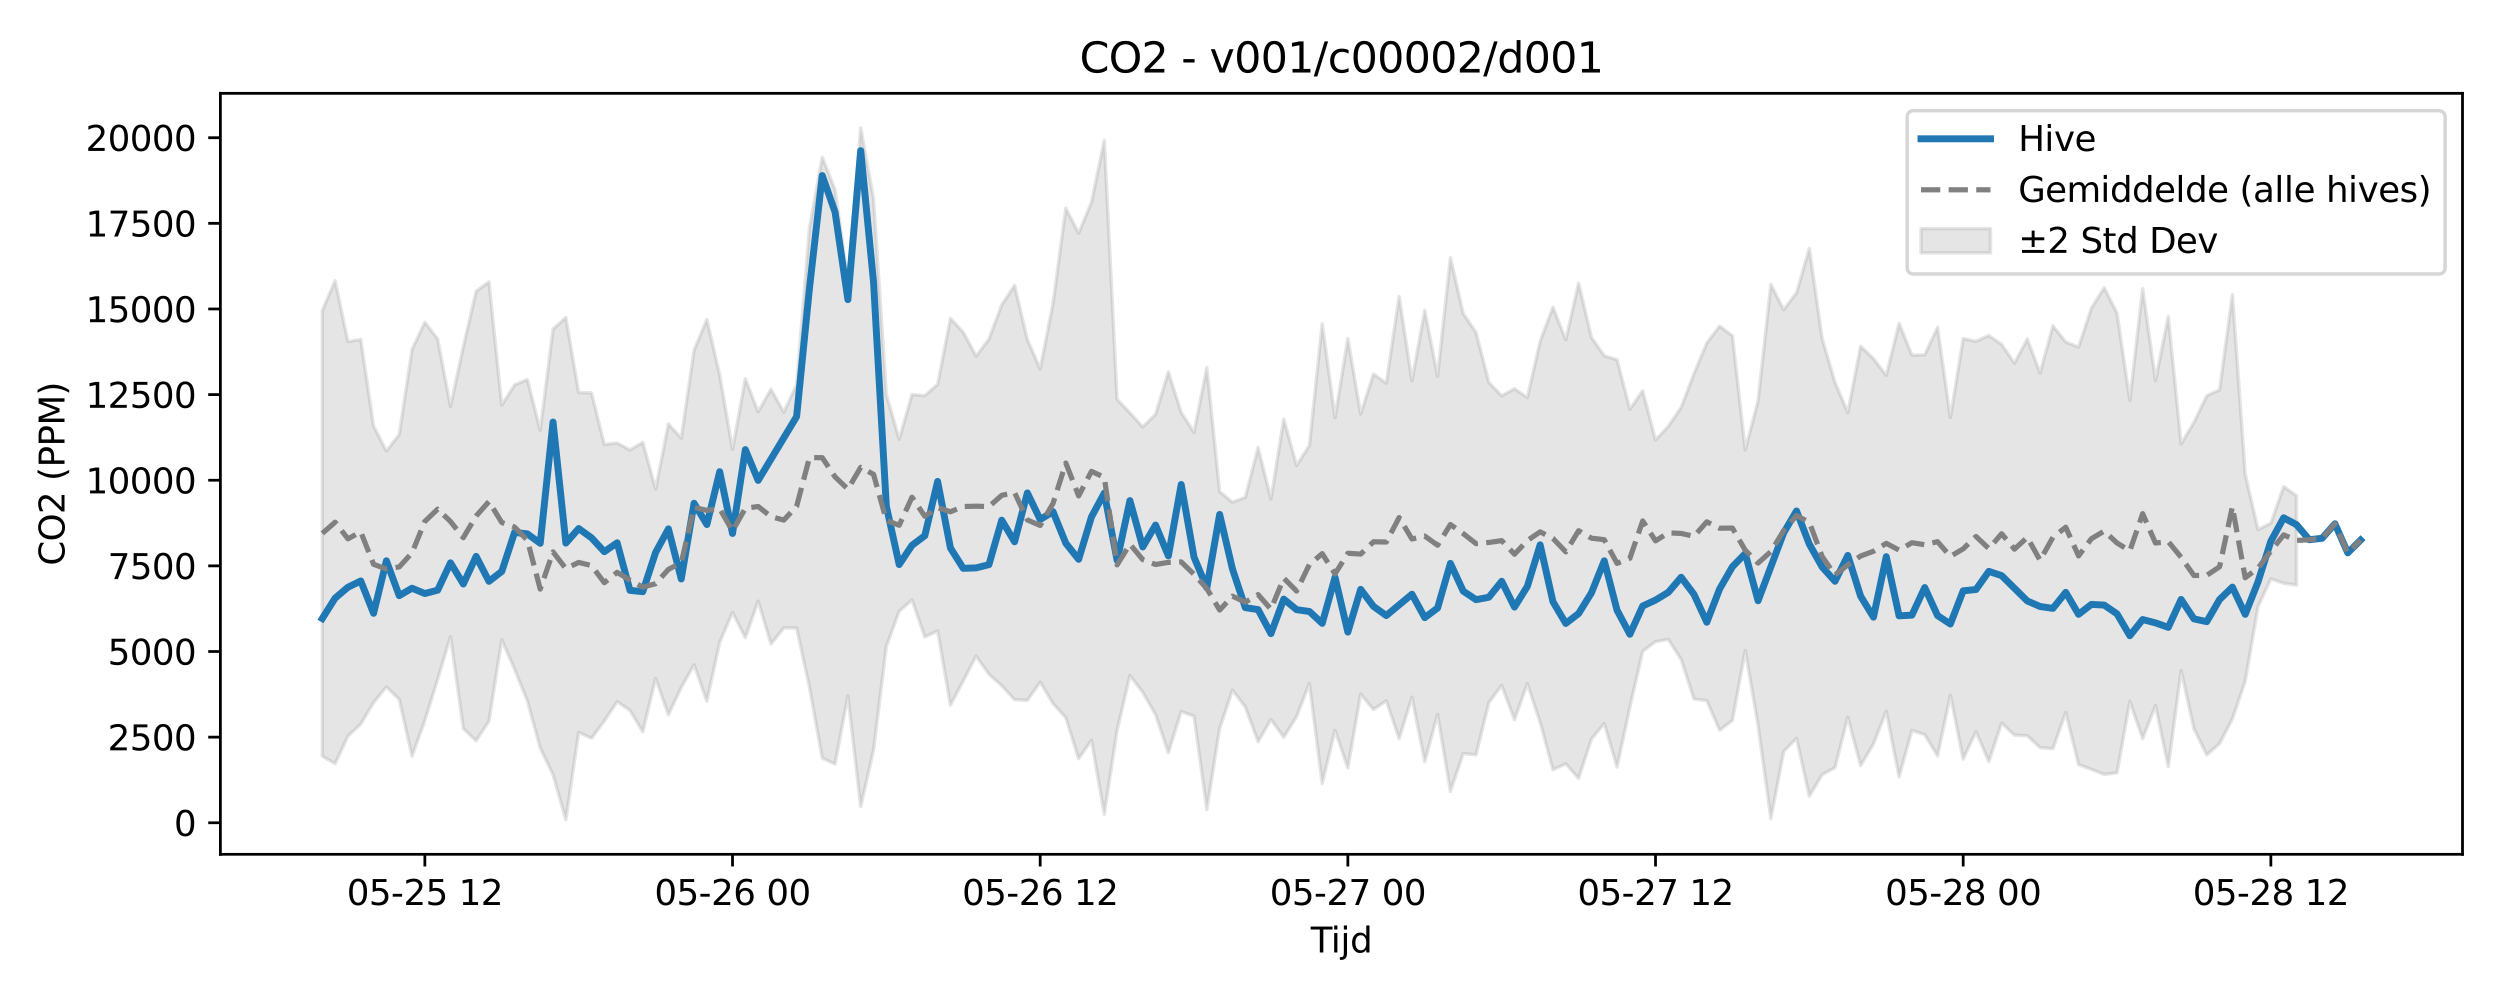 <?xml version="1.0" encoding="utf-8" standalone="no"?>
<!DOCTYPE svg PUBLIC "-//W3C//DTD SVG 1.1//EN"
  "http://www.w3.org/Graphics/SVG/1.1/DTD/svg11.dtd">
<svg xmlns:xlink="http://www.w3.org/1999/xlink" width="720pt" height="288pt" viewBox="0 0 720 288" xmlns="http://www.w3.org/2000/svg" version="1.1">
 <defs>
  <style type="text/css">*{stroke-linejoin: round; stroke-linecap: butt}</style>
 </defs>
 <g id="figure_1">
  <g id="patch_1">
   <path d="M 0 288 
L 720 288 
L 720 0 
L 0 0 
z
" style="fill: #ffffff"/>
  </g>
  <g id="axes_1">
   <g id="patch_2">
    <path d="M 63.47 246.04 
L 709.2 246.04 
L 709.2 26.88 
L 63.47 26.88 
z
" style="fill: #ffffff"/>
   </g>
   <g id="FillBetweenPolyCollection_1">
    <defs>
     <path id="mde210a5b6f" d="M 92.821 -198.555 
L 92.821 -70.218 
L 96.513 -68.051 
L 100.205 -75.991 
L 103.897 -79.459 
L 107.589 -85.636 
L 111.281 -90.169 
L 114.973 -86.59 
L 118.665 -70.209 
L 122.357 -80.503 
L 126.049 -92.334 
L 129.741 -104.668 
L 133.433 -78.169 
L 137.125 -74.65 
L 140.817 -80.3 
L 144.509 -103.726 
L 148.201 -95.259 
L 151.893 -86.086 
L 155.585 -72.586 
L 159.277 -64.861 
L 162.969 -51.922 
L 166.661 -77.099 
L 170.353 -75.369 
L 174.045 -80.362 
L 177.737 -85.912 
L 181.429 -83.409 
L 185.121 -77.233 
L 188.813 -92.607 
L 192.505 -82.143 
L 196.197 -90.005 
L 199.889 -96.538 
L 203.581 -86.05 
L 207.273 -102.989 
L 210.965 -111.616 
L 214.657 -104.304 
L 218.349 -114.879 
L 222.041 -102.519 
L 225.733 -107.147 
L 229.425 -107.103 
L 233.117 -90.116 
L 236.809 -69.644 
L 240.501 -67.937 
L 244.193 -87.611 
L 247.885 -55.672 
L 251.577 -71.935 
L 255.269 -101.881 
L 258.961 -111.933 
L 262.653 -115.22 
L 266.345 -104.557 
L 270.037 -106.288 
L 273.729 -84.926 
L 277.421 -91.91 
L 281.113 -99.021 
L 284.805 -93.837 
L 288.497 -90.491 
L 292.189 -86.479 
L 295.881 -86.29 
L 299.573 -91.539 
L 303.265 -85.381 
L 306.957 -81.266 
L 310.649 -69.502 
L 314.341 -74.78 
L 318.033 -53.511 
L 321.725 -77.658 
L 325.417 -93.443 
L 329.109 -88.607 
L 332.801 -82.178 
L 336.493 -71.191 
L 340.185 -83.08 
L 343.877 -81.737 
L 347.569 -54.832 
L 351.261 -78.198 
L 354.953 -89.237 
L 358.645 -84.38 
L 362.337 -74.37 
L 366.029 -80.794 
L 369.721 -75.671 
L 373.413 -81.599 
L 377.105 -91.154 
L 380.797 -62.337 
L 384.489 -77.671 
L 388.181 -66.802 
L 391.873 -88.087 
L 395.565 -83.638 
L 399.257 -86.172 
L 402.949 -75.256 
L 406.641 -87.206 
L 410.333 -68.607 
L 414.025 -82.286 
L 417.717 -60.064 
L 421.409 -70.975 
L 425.101 -70.595 
L 428.793 -85.647 
L 432.485 -90.593 
L 436.177 -80.731 
L 439.869 -91.096 
L 443.561 -79.972 
L 447.253 -66.32 
L 450.945 -68.007 
L 454.637 -63.81 
L 458.329 -75.148 
L 462.021 -79.601 
L 465.713 -67.099 
L 469.405 -84.316 
L 473.097 -100.457 
L 476.789 -103.187 
L 480.481 -103.852 
L 484.173 -98.076 
L 487.865 -86.692 
L 491.557 -86.215 
L 495.249 -77.673 
L 498.941 -80.521 
L 502.633 -100.662 
L 506.325 -79.06 
L 510.017 -52.235 
L 513.709 -71.568 
L 517.401 -75.358 
L 521.093 -58.694 
L 524.785 -64.917 
L 528.477 -66.93 
L 532.169 -81.452 
L 535.861 -67.478 
L 539.553 -73.752 
L 543.245 -83.138 
L 546.937 -64.262 
L 550.629 -77.645 
L 554.321 -76.445 
L 558.013 -70.272 
L 561.705 -87.766 
L 565.397 -69.384 
L 569.089 -77.28 
L 572.781 -68.649 
L 576.473 -79.752 
L 580.165 -76.281 
L 583.857 -76.105 
L 587.549 -72.668 
L 591.241 -72.386 
L 594.933 -82.81 
L 598.625 -67.791 
L 602.317 -66.433 
L 606.009 -64.959 
L 609.701 -65.415 
L 613.393 -86.014 
L 617.085 -75.267 
L 620.777 -84.765 
L 624.469 -67.183 
L 628.161 -94.882 
L 631.853 -78.16 
L 635.545 -70.594 
L 639.237 -73.827 
L 642.929 -80.961 
L 646.621 -91.8 
L 650.313 -113.268 
L 654.005 -121.272 
L 657.697 -120.026 
L 661.389 -119.483 
L 661.389 -145.222 
L 661.389 -145.222 
L 657.697 -147.871 
L 654.005 -137.316 
L 650.313 -135.468 
L 646.621 -151.435 
L 642.929 -203.182 
L 639.237 -175.721 
L 635.545 -174.025 
L 631.853 -166.35 
L 628.161 -160.135 
L 624.469 -196.829 
L 620.777 -178.457 
L 617.085 -204.85 
L 613.393 -172.728 
L 609.701 -197.83 
L 606.009 -205.124 
L 602.317 -199.265 
L 598.625 -188.008 
L 594.933 -189.507 
L 591.241 -194.159 
L 587.549 -180.571 
L 583.857 -190.367 
L 580.165 -183.405 
L 576.473 -188.81 
L 572.781 -191.379 
L 569.089 -189.71 
L 565.397 -190.48 
L 561.705 -167.744 
L 558.013 -193.725 
L 554.321 -185.81 
L 550.629 -185.738 
L 546.937 -194.86 
L 543.245 -179.896 
L 539.553 -184.703 
L 535.861 -188.258 
L 532.169 -169.171 
L 528.477 -177.872 
L 524.785 -190.516 
L 521.093 -216.444 
L 517.401 -203.688 
L 513.709 -198.811 
L 510.017 -206.084 
L 506.325 -172.614 
L 502.633 -158.41 
L 498.941 -191.301 
L 495.249 -194.08 
L 491.557 -189.202 
L 487.865 -180.397 
L 484.173 -170.663 
L 480.481 -165.224 
L 476.789 -161.298 
L 473.097 -175.473 
L 469.405 -170.129 
L 465.713 -184.393 
L 462.021 -185.555 
L 458.329 -190.863 
L 454.637 -206.497 
L 450.945 -190.124 
L 447.253 -199.547 
L 443.561 -189.683 
L 439.869 -173.523 
L 436.177 -176.043 
L 432.485 -174.006 
L 428.793 -177.885 
L 425.101 -192.266 
L 421.409 -197.677 
L 417.717 -213.821 
L 414.025 -179.66 
L 410.333 -198.612 
L 406.641 -178.333 
L 402.949 -202.637 
L 399.257 -177.631 
L 395.565 -180.282 
L 391.873 -168.761 
L 388.181 -190.515 
L 384.489 -167.745 
L 380.797 -194.757 
L 377.105 -159.707 
L 373.413 -153.961 
L 369.721 -167.312 
L 366.029 -144.293 
L 362.337 -159.122 
L 358.645 -144.785 
L 354.953 -143.363 
L 351.261 -146.423 
L 347.569 -182.154 
L 343.877 -163.462 
L 340.185 -169.251 
L 336.493 -180.89 
L 332.801 -168.673 
L 329.109 -165.054 
L 325.417 -169.13 
L 321.725 -172.977 
L 318.033 -247.566 
L 314.341 -229.729 
L 310.649 -220.857 
L 306.957 -228.027 
L 303.265 -200.628 
L 299.573 -181.774 
L 295.881 -190.231 
L 292.189 -205.832 
L 288.497 -200.197 
L 284.805 -190.349 
L 281.113 -185.421 
L 277.421 -192.324 
L 273.729 -196.3 
L 270.037 -177.308 
L 266.345 -174.062 
L 262.653 -174.373 
L 258.961 -161.507 
L 255.269 -174.38 
L 251.577 -230.834 
L 247.885 -251.158 
L 244.193 -206.643 
L 240.501 -233.367 
L 236.809 -242.734 
L 233.117 -222.295 
L 229.425 -177.239 
L 225.733 -169.291 
L 222.041 -175.906 
L 218.349 -169.389 
L 214.657 -178.925 
L 210.965 -158.568 
L 207.273 -180.019 
L 203.581 -195.972 
L 199.889 -187.162 
L 196.197 -161.844 
L 192.505 -165.895 
L 188.813 -147.176 
L 185.121 -160.6 
L 181.429 -158.396 
L 177.737 -160.421 
L 174.045 -160.007 
L 170.353 -174.848 
L 166.661 -174.953 
L 162.969 -196.54 
L 159.277 -193.228 
L 155.585 -164.099 
L 151.893 -178.695 
L 148.201 -177.146 
L 144.509 -171.321 
L 140.817 -206.839 
L 137.125 -204.124 
L 133.433 -188.127 
L 129.741 -170.939 
L 126.049 -190.393 
L 122.357 -195.177 
L 118.665 -187.37 
L 114.973 -162.854 
L 111.281 -158.102 
L 107.589 -165.312 
L 103.897 -190.208 
L 100.205 -189.643 
L 96.513 -207.154 
L 92.821 -198.555 
z
" style="stroke: #808080; stroke-opacity: 0.2"/>
    </defs>
    <g clip-path="url(#pe8dc9ec93a)">
     <use xlink:href="#mde210a5b6f" x="0" y="288" style="fill: #808080; fill-opacity: 0.2; stroke: #808080; stroke-opacity: 0.2"/>
    </g>
   </g>
   <g id="matplotlib.axis_1">
    <g id="xtick_1">
     <g id="line2d_1">
      <defs>
       <path id="m572d3dbc39" d="M 0 0 
L 0 3.5 
" style="stroke: #000000; stroke-width: 0.8"/>
      </defs>
      <g>
       <use xlink:href="#m572d3dbc39" x="122.357" y="246.04" style="stroke: #000000; stroke-width: 0.8"/>
      </g>
     </g>
     <g id="text_1">
      <!-- 05-25 12 -->
      <g transform="translate(99.877 260.638) scale(0.1 -0.1)">
       <defs>
        <path id="DejaVuSans-30" d="M 2034 4250 
Q 1547 4250 1301 3770 
Q 1056 3291 1056 2328 
Q 1056 1369 1301 889 
Q 1547 409 2034 409 
Q 2525 409 2770 889 
Q 3016 1369 3016 2328 
Q 3016 3291 2770 3770 
Q 2525 4250 2034 4250 
z
M 2034 4750 
Q 2819 4750 3233 4129 
Q 3647 3509 3647 2328 
Q 3647 1150 3233 529 
Q 2819 -91 2034 -91 
Q 1250 -91 836 529 
Q 422 1150 422 2328 
Q 422 3509 836 4129 
Q 1250 4750 2034 4750 
z
" transform="scale(0.016)"/>
        <path id="DejaVuSans-35" d="M 691 4666 
L 3169 4666 
L 3169 4134 
L 1269 4134 
L 1269 2991 
Q 1406 3038 1543 3061 
Q 1681 3084 1819 3084 
Q 2600 3084 3056 2656 
Q 3513 2228 3513 1497 
Q 3513 744 3044 326 
Q 2575 -91 1722 -91 
Q 1428 -91 1123 -41 
Q 819 9 494 109 
L 494 744 
Q 775 591 1075 516 
Q 1375 441 1709 441 
Q 2250 441 2565 725 
Q 2881 1009 2881 1497 
Q 2881 1984 2565 2268 
Q 2250 2553 1709 2553 
Q 1456 2553 1204 2497 
Q 953 2441 691 2322 
L 691 4666 
z
" transform="scale(0.016)"/>
        <path id="DejaVuSans-2d" d="M 313 2009 
L 1997 2009 
L 1997 1497 
L 313 1497 
L 313 2009 
z
" transform="scale(0.016)"/>
        <path id="DejaVuSans-32" d="M 1228 531 
L 3431 531 
L 3431 0 
L 469 0 
L 469 531 
Q 828 903 1448 1529 
Q 2069 2156 2228 2338 
Q 2531 2678 2651 2914 
Q 2772 3150 2772 3378 
Q 2772 3750 2511 3984 
Q 2250 4219 1831 4219 
Q 1534 4219 1204 4116 
Q 875 4013 500 3803 
L 500 4441 
Q 881 4594 1212 4672 
Q 1544 4750 1819 4750 
Q 2544 4750 2975 4387 
Q 3406 4025 3406 3419 
Q 3406 3131 3298 2873 
Q 3191 2616 2906 2266 
Q 2828 2175 2409 1742 
Q 1991 1309 1228 531 
z
" transform="scale(0.016)"/>
        <path id="DejaVuSans-20" transform="scale(0.016)"/>
        <path id="DejaVuSans-31" d="M 794 531 
L 1825 531 
L 1825 4091 
L 703 3866 
L 703 4441 
L 1819 4666 
L 2450 4666 
L 2450 531 
L 3481 531 
L 3481 0 
L 794 0 
L 794 531 
z
" transform="scale(0.016)"/>
       </defs>
       <use xlink:href="#DejaVuSans-30"/>
       <use xlink:href="#DejaVuSans-35" transform="translate(63.623 0)"/>
       <use xlink:href="#DejaVuSans-2d" transform="translate(127.246 0)"/>
       <use xlink:href="#DejaVuSans-32" transform="translate(163.33 0)"/>
       <use xlink:href="#DejaVuSans-35" transform="translate(226.953 0)"/>
       <use xlink:href="#DejaVuSans-20" transform="translate(290.576 0)"/>
       <use xlink:href="#DejaVuSans-31" transform="translate(322.363 0)"/>
       <use xlink:href="#DejaVuSans-32" transform="translate(385.986 0)"/>
      </g>
     </g>
    </g>
    <g id="xtick_2">
     <g id="line2d_2">
      <g>
       <use xlink:href="#m572d3dbc39" x="210.965" y="246.04" style="stroke: #000000; stroke-width: 0.8"/>
      </g>
     </g>
     <g id="text_2">
      <!-- 05-26 00 -->
      <g transform="translate(188.485 260.638) scale(0.1 -0.1)">
       <defs>
        <path id="DejaVuSans-36" d="M 2113 2584 
Q 1688 2584 1439 2293 
Q 1191 2003 1191 1497 
Q 1191 994 1439 701 
Q 1688 409 2113 409 
Q 2538 409 2786 701 
Q 3034 994 3034 1497 
Q 3034 2003 2786 2293 
Q 2538 2584 2113 2584 
z
M 3366 4563 
L 3366 3988 
Q 3128 4100 2886 4159 
Q 2644 4219 2406 4219 
Q 1781 4219 1451 3797 
Q 1122 3375 1075 2522 
Q 1259 2794 1537 2939 
Q 1816 3084 2150 3084 
Q 2853 3084 3261 2657 
Q 3669 2231 3669 1497 
Q 3669 778 3244 343 
Q 2819 -91 2113 -91 
Q 1303 -91 875 529 
Q 447 1150 447 2328 
Q 447 3434 972 4092 
Q 1497 4750 2381 4750 
Q 2619 4750 2861 4703 
Q 3103 4656 3366 4563 
z
" transform="scale(0.016)"/>
       </defs>
       <use xlink:href="#DejaVuSans-30"/>
       <use xlink:href="#DejaVuSans-35" transform="translate(63.623 0)"/>
       <use xlink:href="#DejaVuSans-2d" transform="translate(127.246 0)"/>
       <use xlink:href="#DejaVuSans-32" transform="translate(163.33 0)"/>
       <use xlink:href="#DejaVuSans-36" transform="translate(226.953 0)"/>
       <use xlink:href="#DejaVuSans-20" transform="translate(290.576 0)"/>
       <use xlink:href="#DejaVuSans-30" transform="translate(322.363 0)"/>
       <use xlink:href="#DejaVuSans-30" transform="translate(385.986 0)"/>
      </g>
     </g>
    </g>
    <g id="xtick_3">
     <g id="line2d_3">
      <g>
       <use xlink:href="#m572d3dbc39" x="299.573" y="246.04" style="stroke: #000000; stroke-width: 0.8"/>
      </g>
     </g>
     <g id="text_3">
      <!-- 05-26 12 -->
      <g transform="translate(277.093 260.638) scale(0.1 -0.1)">
       <use xlink:href="#DejaVuSans-30"/>
       <use xlink:href="#DejaVuSans-35" transform="translate(63.623 0)"/>
       <use xlink:href="#DejaVuSans-2d" transform="translate(127.246 0)"/>
       <use xlink:href="#DejaVuSans-32" transform="translate(163.33 0)"/>
       <use xlink:href="#DejaVuSans-36" transform="translate(226.953 0)"/>
       <use xlink:href="#DejaVuSans-20" transform="translate(290.576 0)"/>
       <use xlink:href="#DejaVuSans-31" transform="translate(322.363 0)"/>
       <use xlink:href="#DejaVuSans-32" transform="translate(385.986 0)"/>
      </g>
     </g>
    </g>
    <g id="xtick_4">
     <g id="line2d_4">
      <g>
       <use xlink:href="#m572d3dbc39" x="388.181" y="246.04" style="stroke: #000000; stroke-width: 0.8"/>
      </g>
     </g>
     <g id="text_4">
      <!-- 05-27 00 -->
      <g transform="translate(365.701 260.638) scale(0.1 -0.1)">
       <defs>
        <path id="DejaVuSans-37" d="M 525 4666 
L 3525 4666 
L 3525 4397 
L 1831 0 
L 1172 0 
L 2766 4134 
L 525 4134 
L 525 4666 
z
" transform="scale(0.016)"/>
       </defs>
       <use xlink:href="#DejaVuSans-30"/>
       <use xlink:href="#DejaVuSans-35" transform="translate(63.623 0)"/>
       <use xlink:href="#DejaVuSans-2d" transform="translate(127.246 0)"/>
       <use xlink:href="#DejaVuSans-32" transform="translate(163.33 0)"/>
       <use xlink:href="#DejaVuSans-37" transform="translate(226.953 0)"/>
       <use xlink:href="#DejaVuSans-20" transform="translate(290.576 0)"/>
       <use xlink:href="#DejaVuSans-30" transform="translate(322.363 0)"/>
       <use xlink:href="#DejaVuSans-30" transform="translate(385.986 0)"/>
      </g>
     </g>
    </g>
    <g id="xtick_5">
     <g id="line2d_5">
      <g>
       <use xlink:href="#m572d3dbc39" x="476.789" y="246.04" style="stroke: #000000; stroke-width: 0.8"/>
      </g>
     </g>
     <g id="text_5">
      <!-- 05-27 12 -->
      <g transform="translate(454.308 260.638) scale(0.1 -0.1)">
       <use xlink:href="#DejaVuSans-30"/>
       <use xlink:href="#DejaVuSans-35" transform="translate(63.623 0)"/>
       <use xlink:href="#DejaVuSans-2d" transform="translate(127.246 0)"/>
       <use xlink:href="#DejaVuSans-32" transform="translate(163.33 0)"/>
       <use xlink:href="#DejaVuSans-37" transform="translate(226.953 0)"/>
       <use xlink:href="#DejaVuSans-20" transform="translate(290.576 0)"/>
       <use xlink:href="#DejaVuSans-31" transform="translate(322.363 0)"/>
       <use xlink:href="#DejaVuSans-32" transform="translate(385.986 0)"/>
      </g>
     </g>
    </g>
    <g id="xtick_6">
     <g id="line2d_6">
      <g>
       <use xlink:href="#m572d3dbc39" x="565.397" y="246.04" style="stroke: #000000; stroke-width: 0.8"/>
      </g>
     </g>
     <g id="text_6">
      <!-- 05-28 00 -->
      <g transform="translate(542.916 260.638) scale(0.1 -0.1)">
       <defs>
        <path id="DejaVuSans-38" d="M 2034 2216 
Q 1584 2216 1326 1975 
Q 1069 1734 1069 1313 
Q 1069 891 1326 650 
Q 1584 409 2034 409 
Q 2484 409 2743 651 
Q 3003 894 3003 1313 
Q 3003 1734 2745 1975 
Q 2488 2216 2034 2216 
z
M 1403 2484 
Q 997 2584 770 2862 
Q 544 3141 544 3541 
Q 544 4100 942 4425 
Q 1341 4750 2034 4750 
Q 2731 4750 3128 4425 
Q 3525 4100 3525 3541 
Q 3525 3141 3298 2862 
Q 3072 2584 2669 2484 
Q 3125 2378 3379 2068 
Q 3634 1759 3634 1313 
Q 3634 634 3220 271 
Q 2806 -91 2034 -91 
Q 1263 -91 848 271 
Q 434 634 434 1313 
Q 434 1759 690 2068 
Q 947 2378 1403 2484 
z
M 1172 3481 
Q 1172 3119 1398 2916 
Q 1625 2713 2034 2713 
Q 2441 2713 2670 2916 
Q 2900 3119 2900 3481 
Q 2900 3844 2670 4047 
Q 2441 4250 2034 4250 
Q 1625 4250 1398 4047 
Q 1172 3844 1172 3481 
z
" transform="scale(0.016)"/>
       </defs>
       <use xlink:href="#DejaVuSans-30"/>
       <use xlink:href="#DejaVuSans-35" transform="translate(63.623 0)"/>
       <use xlink:href="#DejaVuSans-2d" transform="translate(127.246 0)"/>
       <use xlink:href="#DejaVuSans-32" transform="translate(163.33 0)"/>
       <use xlink:href="#DejaVuSans-38" transform="translate(226.953 0)"/>
       <use xlink:href="#DejaVuSans-20" transform="translate(290.576 0)"/>
       <use xlink:href="#DejaVuSans-30" transform="translate(322.363 0)"/>
       <use xlink:href="#DejaVuSans-30" transform="translate(385.986 0)"/>
      </g>
     </g>
    </g>
    <g id="xtick_7">
     <g id="line2d_7">
      <g>
       <use xlink:href="#m572d3dbc39" x="654.005" y="246.04" style="stroke: #000000; stroke-width: 0.8"/>
      </g>
     </g>
     <g id="text_7">
      <!-- 05-28 12 -->
      <g transform="translate(631.524 260.638) scale(0.1 -0.1)">
       <use xlink:href="#DejaVuSans-30"/>
       <use xlink:href="#DejaVuSans-35" transform="translate(63.623 0)"/>
       <use xlink:href="#DejaVuSans-2d" transform="translate(127.246 0)"/>
       <use xlink:href="#DejaVuSans-32" transform="translate(163.33 0)"/>
       <use xlink:href="#DejaVuSans-38" transform="translate(226.953 0)"/>
       <use xlink:href="#DejaVuSans-20" transform="translate(290.576 0)"/>
       <use xlink:href="#DejaVuSans-31" transform="translate(322.363 0)"/>
       <use xlink:href="#DejaVuSans-32" transform="translate(385.986 0)"/>
      </g>
     </g>
    </g>
    <g id="text_8">
     <!-- Tijd -->
     <g transform="translate(377.485 274.317) scale(0.1 -0.1)">
      <defs>
       <path id="DejaVuSans-54" d="M -19 4666 
L 3928 4666 
L 3928 4134 
L 2272 4134 
L 2272 0 
L 1638 0 
L 1638 4134 
L -19 4134 
L -19 4666 
z
" transform="scale(0.016)"/>
       <path id="DejaVuSans-69" d="M 603 3500 
L 1178 3500 
L 1178 0 
L 603 0 
L 603 3500 
z
M 603 4863 
L 1178 4863 
L 1178 4134 
L 603 4134 
L 603 4863 
z
" transform="scale(0.016)"/>
       <path id="DejaVuSans-6a" d="M 603 3500 
L 1178 3500 
L 1178 -63 
Q 1178 -731 923 -1031 
Q 669 -1331 103 -1331 
L -116 -1331 
L -116 -844 
L 38 -844 
Q 366 -844 484 -692 
Q 603 -541 603 -63 
L 603 3500 
z
M 603 4863 
L 1178 4863 
L 1178 4134 
L 603 4134 
L 603 4863 
z
" transform="scale(0.016)"/>
       <path id="DejaVuSans-64" d="M 2906 2969 
L 2906 4863 
L 3481 4863 
L 3481 0 
L 2906 0 
L 2906 525 
Q 2725 213 2448 61 
Q 2172 -91 1784 -91 
Q 1150 -91 751 415 
Q 353 922 353 1747 
Q 353 2572 751 3078 
Q 1150 3584 1784 3584 
Q 2172 3584 2448 3432 
Q 2725 3281 2906 2969 
z
M 947 1747 
Q 947 1113 1208 752 
Q 1469 391 1925 391 
Q 2381 391 2643 752 
Q 2906 1113 2906 1747 
Q 2906 2381 2643 2742 
Q 2381 3103 1925 3103 
Q 1469 3103 1208 2742 
Q 947 2381 947 1747 
z
" transform="scale(0.016)"/>
      </defs>
      <use xlink:href="#DejaVuSans-54"/>
      <use xlink:href="#DejaVuSans-69" transform="translate(57.959 0)"/>
      <use xlink:href="#DejaVuSans-6a" transform="translate(85.742 0)"/>
      <use xlink:href="#DejaVuSans-64" transform="translate(113.525 0)"/>
     </g>
    </g>
   </g>
   <g id="matplotlib.axis_2">
    <g id="ytick_1">
     <g id="line2d_8">
      <defs>
       <path id="m1b39ad802b" d="M 0 0 
L -3.5 0 
" style="stroke: #000000; stroke-width: 0.8"/>
      </defs>
      <g>
       <use xlink:href="#m1b39ad802b" x="63.47" y="236.954" style="stroke: #000000; stroke-width: 0.8"/>
      </g>
     </g>
     <g id="text_9">
      <!-- 0 -->
      <g transform="translate(50.108 240.753) scale(0.1 -0.1)">
       <use xlink:href="#DejaVuSans-30"/>
      </g>
     </g>
    </g>
    <g id="ytick_2">
     <g id="line2d_9">
      <g>
       <use xlink:href="#m1b39ad802b" x="63.47" y="212.292" style="stroke: #000000; stroke-width: 0.8"/>
      </g>
     </g>
     <g id="text_10">
      <!-- 2500 -->
      <g transform="translate(31.02 216.091) scale(0.1 -0.1)">
       <use xlink:href="#DejaVuSans-32"/>
       <use xlink:href="#DejaVuSans-35" transform="translate(63.623 0)"/>
       <use xlink:href="#DejaVuSans-30" transform="translate(127.246 0)"/>
       <use xlink:href="#DejaVuSans-30" transform="translate(190.869 0)"/>
      </g>
     </g>
    </g>
    <g id="ytick_3">
     <g id="line2d_10">
      <g>
       <use xlink:href="#m1b39ad802b" x="63.47" y="187.631" style="stroke: #000000; stroke-width: 0.8"/>
      </g>
     </g>
     <g id="text_11">
      <!-- 5000 -->
      <g transform="translate(31.02 191.43) scale(0.1 -0.1)">
       <use xlink:href="#DejaVuSans-35"/>
       <use xlink:href="#DejaVuSans-30" transform="translate(63.623 0)"/>
       <use xlink:href="#DejaVuSans-30" transform="translate(127.246 0)"/>
       <use xlink:href="#DejaVuSans-30" transform="translate(190.869 0)"/>
      </g>
     </g>
    </g>
    <g id="ytick_4">
     <g id="line2d_11">
      <g>
       <use xlink:href="#m1b39ad802b" x="63.47" y="162.969" style="stroke: #000000; stroke-width: 0.8"/>
      </g>
     </g>
     <g id="text_12">
      <!-- 7500 -->
      <g transform="translate(31.02 166.768) scale(0.1 -0.1)">
       <use xlink:href="#DejaVuSans-37"/>
       <use xlink:href="#DejaVuSans-35" transform="translate(63.623 0)"/>
       <use xlink:href="#DejaVuSans-30" transform="translate(127.246 0)"/>
       <use xlink:href="#DejaVuSans-30" transform="translate(190.869 0)"/>
      </g>
     </g>
    </g>
    <g id="ytick_5">
     <g id="line2d_12">
      <g>
       <use xlink:href="#m1b39ad802b" x="63.47" y="138.308" style="stroke: #000000; stroke-width: 0.8"/>
      </g>
     </g>
     <g id="text_13">
      <!-- 10000 -->
      <g transform="translate(24.657 142.107) scale(0.1 -0.1)">
       <use xlink:href="#DejaVuSans-31"/>
       <use xlink:href="#DejaVuSans-30" transform="translate(63.623 0)"/>
       <use xlink:href="#DejaVuSans-30" transform="translate(127.246 0)"/>
       <use xlink:href="#DejaVuSans-30" transform="translate(190.869 0)"/>
       <use xlink:href="#DejaVuSans-30" transform="translate(254.492 0)"/>
      </g>
     </g>
    </g>
    <g id="ytick_6">
     <g id="line2d_13">
      <g>
       <use xlink:href="#m1b39ad802b" x="63.47" y="113.646" style="stroke: #000000; stroke-width: 0.8"/>
      </g>
     </g>
     <g id="text_14">
      <!-- 12500 -->
      <g transform="translate(24.657 117.445) scale(0.1 -0.1)">
       <use xlink:href="#DejaVuSans-31"/>
       <use xlink:href="#DejaVuSans-32" transform="translate(63.623 0)"/>
       <use xlink:href="#DejaVuSans-35" transform="translate(127.246 0)"/>
       <use xlink:href="#DejaVuSans-30" transform="translate(190.869 0)"/>
       <use xlink:href="#DejaVuSans-30" transform="translate(254.492 0)"/>
      </g>
     </g>
    </g>
    <g id="ytick_7">
     <g id="line2d_14">
      <g>
       <use xlink:href="#m1b39ad802b" x="63.47" y="88.984" style="stroke: #000000; stroke-width: 0.8"/>
      </g>
     </g>
     <g id="text_15">
      <!-- 15000 -->
      <g transform="translate(24.657 92.784) scale(0.1 -0.1)">
       <use xlink:href="#DejaVuSans-31"/>
       <use xlink:href="#DejaVuSans-35" transform="translate(63.623 0)"/>
       <use xlink:href="#DejaVuSans-30" transform="translate(127.246 0)"/>
       <use xlink:href="#DejaVuSans-30" transform="translate(190.869 0)"/>
       <use xlink:href="#DejaVuSans-30" transform="translate(254.492 0)"/>
      </g>
     </g>
    </g>
    <g id="ytick_8">
     <g id="line2d_15">
      <g>
       <use xlink:href="#m1b39ad802b" x="63.47" y="64.323" style="stroke: #000000; stroke-width: 0.8"/>
      </g>
     </g>
     <g id="text_16">
      <!-- 17500 -->
      <g transform="translate(24.657 68.122) scale(0.1 -0.1)">
       <use xlink:href="#DejaVuSans-31"/>
       <use xlink:href="#DejaVuSans-37" transform="translate(63.623 0)"/>
       <use xlink:href="#DejaVuSans-35" transform="translate(127.246 0)"/>
       <use xlink:href="#DejaVuSans-30" transform="translate(190.869 0)"/>
       <use xlink:href="#DejaVuSans-30" transform="translate(254.492 0)"/>
      </g>
     </g>
    </g>
    <g id="ytick_9">
     <g id="line2d_16">
      <g>
       <use xlink:href="#m1b39ad802b" x="63.47" y="39.661" style="stroke: #000000; stroke-width: 0.8"/>
      </g>
     </g>
     <g id="text_17">
      <!-- 20000 -->
      <g transform="translate(24.657 43.46) scale(0.1 -0.1)">
       <use xlink:href="#DejaVuSans-32"/>
       <use xlink:href="#DejaVuSans-30" transform="translate(63.623 0)"/>
       <use xlink:href="#DejaVuSans-30" transform="translate(127.246 0)"/>
       <use xlink:href="#DejaVuSans-30" transform="translate(190.869 0)"/>
       <use xlink:href="#DejaVuSans-30" transform="translate(254.492 0)"/>
      </g>
     </g>
    </g>
    <g id="text_18">
     <!-- CO2 (PPM) -->
     <g transform="translate(18.578 162.903) rotate(-90) scale(0.1 -0.1)">
      <defs>
       <path id="DejaVuSans-43" d="M 4122 4306 
L 4122 3641 
Q 3803 3938 3442 4084 
Q 3081 4231 2675 4231 
Q 1875 4231 1450 3742 
Q 1025 3253 1025 2328 
Q 1025 1406 1450 917 
Q 1875 428 2675 428 
Q 3081 428 3442 575 
Q 3803 722 4122 1019 
L 4122 359 
Q 3791 134 3420 21 
Q 3050 -91 2638 -91 
Q 1578 -91 968 557 
Q 359 1206 359 2328 
Q 359 3453 968 4101 
Q 1578 4750 2638 4750 
Q 3056 4750 3426 4639 
Q 3797 4528 4122 4306 
z
" transform="scale(0.016)"/>
       <path id="DejaVuSans-4f" d="M 2522 4238 
Q 1834 4238 1429 3725 
Q 1025 3213 1025 2328 
Q 1025 1447 1429 934 
Q 1834 422 2522 422 
Q 3209 422 3611 934 
Q 4013 1447 4013 2328 
Q 4013 3213 3611 3725 
Q 3209 4238 2522 4238 
z
M 2522 4750 
Q 3503 4750 4090 4092 
Q 4678 3434 4678 2328 
Q 4678 1225 4090 567 
Q 3503 -91 2522 -91 
Q 1538 -91 948 565 
Q 359 1222 359 2328 
Q 359 3434 948 4092 
Q 1538 4750 2522 4750 
z
" transform="scale(0.016)"/>
       <path id="DejaVuSans-28" d="M 1984 4856 
Q 1566 4138 1362 3434 
Q 1159 2731 1159 2009 
Q 1159 1288 1364 580 
Q 1569 -128 1984 -844 
L 1484 -844 
Q 1016 -109 783 600 
Q 550 1309 550 2009 
Q 550 2706 781 3412 
Q 1013 4119 1484 4856 
L 1984 4856 
z
" transform="scale(0.016)"/>
       <path id="DejaVuSans-50" d="M 1259 4147 
L 1259 2394 
L 2053 2394 
Q 2494 2394 2734 2622 
Q 2975 2850 2975 3272 
Q 2975 3691 2734 3919 
Q 2494 4147 2053 4147 
L 1259 4147 
z
M 628 4666 
L 2053 4666 
Q 2838 4666 3239 4311 
Q 3641 3956 3641 3272 
Q 3641 2581 3239 2228 
Q 2838 1875 2053 1875 
L 1259 1875 
L 1259 0 
L 628 0 
L 628 4666 
z
" transform="scale(0.016)"/>
       <path id="DejaVuSans-4d" d="M 628 4666 
L 1569 4666 
L 2759 1491 
L 3956 4666 
L 4897 4666 
L 4897 0 
L 4281 0 
L 4281 4097 
L 3078 897 
L 2444 897 
L 1241 4097 
L 1241 0 
L 628 0 
L 628 4666 
z
" transform="scale(0.016)"/>
       <path id="DejaVuSans-29" d="M 513 4856 
L 1013 4856 
Q 1481 4119 1714 3412 
Q 1947 2706 1947 2009 
Q 1947 1309 1714 600 
Q 1481 -109 1013 -844 
L 513 -844 
Q 928 -128 1133 580 
Q 1338 1288 1338 2009 
Q 1338 2731 1133 3434 
Q 928 4138 513 4856 
z
" transform="scale(0.016)"/>
      </defs>
      <use xlink:href="#DejaVuSans-43"/>
      <use xlink:href="#DejaVuSans-4f" transform="translate(69.824 0)"/>
      <use xlink:href="#DejaVuSans-32" transform="translate(148.535 0)"/>
      <use xlink:href="#DejaVuSans-20" transform="translate(212.158 0)"/>
      <use xlink:href="#DejaVuSans-28" transform="translate(243.945 0)"/>
      <use xlink:href="#DejaVuSans-50" transform="translate(282.959 0)"/>
      <use xlink:href="#DejaVuSans-50" transform="translate(343.262 0)"/>
      <use xlink:href="#DejaVuSans-4d" transform="translate(403.564 0)"/>
      <use xlink:href="#DejaVuSans-29" transform="translate(489.844 0)"/>
     </g>
    </g>
   </g>
   <g id="line2d_17">
    <path d="M 92.821 178.131 
L 96.513 172.262 
L 100.205 169.13 
L 103.897 167.314 
L 107.589 176.632 
L 111.281 161.509 
L 114.973 171.545 
L 118.665 169.407 
L 122.357 170.936 
L 126.049 169.973 
L 129.741 162.094 
L 133.433 168.188 
L 137.125 160.237 
L 140.817 167.423 
L 144.509 164.572 
L 148.201 153.326 
L 151.893 153.765 
L 155.585 156.463 
L 159.277 121.561 
L 162.969 156.414 
L 166.661 152.22 
L 170.353 154.895 
L 174.045 158.888 
L 177.737 156.33 
L 181.429 170.026 
L 185.121 170.404 
L 188.813 159.115 
L 192.505 152.322 
L 196.197 166.737 
L 199.889 144.943 
L 203.581 151.059 
L 207.273 135.855 
L 210.965 153.634 
L 214.657 129.495 
L 218.349 138.357 
L 229.425 119.976 
L 233.117 83.09 
L 236.809 50.572 
L 240.501 61.102 
L 244.193 86.291 
L 247.885 43.39 
L 251.577 81.226 
L 255.269 145.819 
L 258.961 162.591 
L 262.653 157.05 
L 266.345 154.288 
L 270.037 138.653 
L 273.729 157.83 
L 277.421 163.679 
L 281.113 163.551 
L 284.805 162.627 
L 288.497 149.816 
L 292.189 156.031 
L 295.881 141.967 
L 299.573 149.626 
L 303.265 147.373 
L 306.957 156.449 
L 310.649 161.082 
L 314.341 148.869 
L 318.033 142.017 
L 321.725 161.371 
L 325.417 144.182 
L 329.109 157.521 
L 332.801 151.22 
L 336.493 160.089 
L 340.185 139.541 
L 343.877 160.444 
L 347.569 169.279 
L 351.261 148.159 
L 354.953 163.87 
L 358.645 174.994 
L 362.337 175.573 
L 366.029 182.485 
L 369.721 172.544 
L 373.413 175.586 
L 377.105 176.106 
L 380.797 179.525 
L 384.489 166.28 
L 388.181 182.041 
L 391.873 169.74 
L 395.565 174.642 
L 399.257 177.273 
L 406.641 171.14 
L 410.333 177.881 
L 414.025 175.106 
L 417.717 162.259 
L 421.409 170.246 
L 425.101 172.706 
L 428.793 172.002 
L 432.485 167.415 
L 436.177 174.84 
L 439.869 168.894 
L 443.561 156.917 
L 447.253 173.294 
L 450.945 179.548 
L 454.637 176.704 
L 458.329 170.749 
L 462.021 161.516 
L 465.713 175.747 
L 469.405 182.669 
L 473.097 174.534 
L 476.789 172.817 
L 480.481 170.58 
L 484.173 166.254 
L 487.865 171.181 
L 491.557 179.203 
L 495.249 169.631 
L 498.941 163.206 
L 502.633 159.428 
L 506.325 173.011 
L 513.709 153.415 
L 517.401 147.163 
L 521.093 156.735 
L 524.785 163.295 
L 528.477 167.402 
L 532.169 159.97 
L 535.861 171.703 
L 539.553 177.736 
L 543.245 160.329 
L 546.937 177.362 
L 550.629 177.158 
L 554.321 169.217 
L 558.013 177.279 
L 561.705 179.716 
L 565.397 170.154 
L 569.089 169.779 
L 572.781 164.551 
L 576.473 165.777 
L 583.857 173.077 
L 587.549 174.678 
L 591.241 175.206 
L 594.933 170.598 
L 598.625 176.921 
L 602.317 174.07 
L 606.009 174.267 
L 609.701 176.789 
L 613.393 183.083 
L 617.085 178.427 
L 620.777 179.384 
L 624.469 180.676 
L 628.161 172.643 
L 631.853 178.236 
L 635.545 179.032 
L 639.237 172.669 
L 642.929 169.085 
L 646.621 176.924 
L 650.313 167.556 
L 654.005 155.87 
L 657.697 149.129 
L 661.389 151.097 
L 665.081 155.446 
L 668.773 155.018 
L 672.465 150.855 
L 676.157 159.224 
L 679.849 155.551 
L 679.849 155.551 
" clip-path="url(#pe8dc9ec93a)" style="fill: none; stroke: #1f77b4; stroke-width: 2; stroke-linecap: square"/>
   </g>
   <g id="line2d_18">
    <path d="M 92.821 153.614 
L 96.513 150.397 
L 100.205 155.183 
L 103.897 153.167 
L 107.589 162.526 
L 111.281 163.865 
L 114.973 163.278 
L 118.665 159.211 
L 122.357 150.16 
L 126.049 146.637 
L 129.741 150.196 
L 133.433 154.852 
L 137.125 148.613 
L 140.817 144.43 
L 144.509 150.477 
L 148.201 151.797 
L 151.893 155.61 
L 155.585 169.657 
L 159.277 158.956 
L 162.969 163.769 
L 166.661 161.974 
L 170.353 162.892 
L 174.045 167.815 
L 177.737 164.834 
L 181.429 167.097 
L 185.121 169.084 
L 188.813 168.108 
L 192.505 163.981 
L 196.197 162.075 
L 199.889 146.15 
L 203.581 146.989 
L 207.273 146.496 
L 210.965 152.908 
L 214.657 146.386 
L 218.349 145.866 
L 222.041 148.788 
L 225.733 149.781 
L 229.425 145.829 
L 233.117 131.795 
L 236.809 131.811 
L 240.501 137.348 
L 244.193 140.873 
L 247.885 134.585 
L 251.577 136.616 
L 255.269 149.87 
L 258.961 151.28 
L 262.653 143.204 
L 266.345 148.691 
L 270.037 146.202 
L 273.729 147.387 
L 277.421 145.883 
L 281.113 145.779 
L 284.805 145.907 
L 288.497 142.656 
L 292.189 141.844 
L 295.881 149.74 
L 299.573 151.344 
L 303.265 144.996 
L 306.957 133.354 
L 310.649 142.821 
L 314.341 135.745 
L 318.033 137.461 
L 321.725 162.682 
L 325.417 156.714 
L 329.109 161.169 
L 332.801 162.574 
L 336.493 161.959 
L 340.185 161.835 
L 343.877 165.4 
L 347.569 169.507 
L 351.261 175.69 
L 354.953 171.7 
L 358.645 173.418 
L 362.337 171.254 
L 366.029 175.457 
L 369.721 166.508 
L 373.413 170.22 
L 377.105 162.57 
L 380.797 159.453 
L 384.489 165.292 
L 388.181 159.341 
L 391.873 159.576 
L 395.565 156.04 
L 399.257 156.098 
L 402.949 149.053 
L 406.641 155.231 
L 410.333 154.39 
L 414.025 157.027 
L 417.717 151.058 
L 421.409 153.674 
L 425.101 156.569 
L 428.793 156.234 
L 432.485 155.701 
L 436.177 159.613 
L 439.869 155.69 
L 443.561 153.173 
L 447.253 155.066 
L 450.945 158.934 
L 454.637 152.846 
L 458.329 154.995 
L 462.021 155.422 
L 465.713 162.254 
L 469.405 160.778 
L 473.097 150.035 
L 476.789 155.758 
L 480.481 153.462 
L 484.173 153.63 
L 487.865 154.455 
L 491.557 150.292 
L 495.249 152.124 
L 498.941 152.089 
L 502.633 158.464 
L 506.325 162.163 
L 510.017 158.841 
L 513.709 152.81 
L 517.401 148.477 
L 521.093 150.431 
L 524.785 160.283 
L 528.477 165.599 
L 532.169 162.689 
L 535.861 160.132 
L 539.553 158.772 
L 543.245 156.483 
L 546.937 158.439 
L 550.629 156.309 
L 554.321 156.873 
L 558.013 156.001 
L 561.705 160.245 
L 565.397 158.068 
L 569.089 154.505 
L 572.781 157.986 
L 576.473 153.719 
L 580.165 158.157 
L 583.857 154.764 
L 587.549 161.38 
L 591.241 154.727 
L 594.933 151.841 
L 598.625 160.1 
L 602.317 155.151 
L 606.009 152.958 
L 609.701 156.378 
L 613.393 158.629 
L 617.085 147.941 
L 620.777 156.389 
L 624.469 155.994 
L 628.161 160.491 
L 631.853 165.745 
L 635.545 165.691 
L 639.237 163.226 
L 642.929 145.928 
L 646.621 166.382 
L 650.313 163.632 
L 654.005 158.706 
L 657.697 154.051 
L 661.389 155.647 
L 665.081 155.446 
L 668.773 155.018 
L 672.465 150.855 
L 676.157 159.224 
L 679.849 155.551 
L 679.849 155.551 
" clip-path="url(#pe8dc9ec93a)" style="fill: none; stroke-dasharray: 5.55,2.4; stroke-dashoffset: 0; stroke: #808080; stroke-width: 1.5"/>
   </g>
   <g id="patch_3">
    <path d="M 63.47 246.04 
L 63.47 26.88 
" style="fill: none; stroke: #000000; stroke-width: 0.8; stroke-linejoin: miter; stroke-linecap: square"/>
   </g>
   <g id="patch_4">
    <path d="M 709.2 246.04 
L 709.2 26.88 
" style="fill: none; stroke: #000000; stroke-width: 0.8; stroke-linejoin: miter; stroke-linecap: square"/>
   </g>
   <g id="patch_5">
    <path d="M 63.47 246.04 
L 709.2 246.04 
" style="fill: none; stroke: #000000; stroke-width: 0.8; stroke-linejoin: miter; stroke-linecap: square"/>
   </g>
   <g id="patch_6">
    <path d="M 63.47 26.88 
L 709.2 26.88 
" style="fill: none; stroke: #000000; stroke-width: 0.8; stroke-linejoin: miter; stroke-linecap: square"/>
   </g>
   <g id="text_19">
    <!-- CO2 - v001/c00002/d001 -->
    <g transform="translate(310.932 20.88) scale(0.12 -0.12)">
     <defs>
      <path id="DejaVuSans-76" d="M 191 3500 
L 800 3500 
L 1894 563 
L 2988 3500 
L 3597 3500 
L 2284 0 
L 1503 0 
L 191 3500 
z
" transform="scale(0.016)"/>
      <path id="DejaVuSans-2f" d="M 1625 4666 
L 2156 4666 
L 531 -594 
L 0 -594 
L 1625 4666 
z
" transform="scale(0.016)"/>
      <path id="DejaVuSans-63" d="M 3122 3366 
L 3122 2828 
Q 2878 2963 2633 3030 
Q 2388 3097 2138 3097 
Q 1578 3097 1268 2742 
Q 959 2388 959 1747 
Q 959 1106 1268 751 
Q 1578 397 2138 397 
Q 2388 397 2633 464 
Q 2878 531 3122 666 
L 3122 134 
Q 2881 22 2623 -34 
Q 2366 -91 2075 -91 
Q 1284 -91 818 406 
Q 353 903 353 1747 
Q 353 2603 823 3093 
Q 1294 3584 2113 3584 
Q 2378 3584 2631 3529 
Q 2884 3475 3122 3366 
z
" transform="scale(0.016)"/>
     </defs>
     <use xlink:href="#DejaVuSans-43"/>
     <use xlink:href="#DejaVuSans-4f" transform="translate(69.824 0)"/>
     <use xlink:href="#DejaVuSans-32" transform="translate(148.535 0)"/>
     <use xlink:href="#DejaVuSans-20" transform="translate(212.158 0)"/>
     <use xlink:href="#DejaVuSans-2d" transform="translate(243.945 0)"/>
     <use xlink:href="#DejaVuSans-20" transform="translate(280.029 0)"/>
     <use xlink:href="#DejaVuSans-76" transform="translate(311.816 0)"/>
     <use xlink:href="#DejaVuSans-30" transform="translate(370.996 0)"/>
     <use xlink:href="#DejaVuSans-30" transform="translate(434.619 0)"/>
     <use xlink:href="#DejaVuSans-31" transform="translate(498.242 0)"/>
     <use xlink:href="#DejaVuSans-2f" transform="translate(561.865 0)"/>
     <use xlink:href="#DejaVuSans-63" transform="translate(595.557 0)"/>
     <use xlink:href="#DejaVuSans-30" transform="translate(650.537 0)"/>
     <use xlink:href="#DejaVuSans-30" transform="translate(714.16 0)"/>
     <use xlink:href="#DejaVuSans-30" transform="translate(777.783 0)"/>
     <use xlink:href="#DejaVuSans-30" transform="translate(841.406 0)"/>
     <use xlink:href="#DejaVuSans-32" transform="translate(905.029 0)"/>
     <use xlink:href="#DejaVuSans-2f" transform="translate(968.652 0)"/>
     <use xlink:href="#DejaVuSans-64" transform="translate(1002.344 0)"/>
     <use xlink:href="#DejaVuSans-30" transform="translate(1065.82 0)"/>
     <use xlink:href="#DejaVuSans-30" transform="translate(1129.443 0)"/>
     <use xlink:href="#DejaVuSans-31" transform="translate(1193.066 0)"/>
    </g>
   </g>
   <g id="legend_1">
    <g id="patch_7">
     <path d="M 551.256 78.914 
L 702.2 78.914 
Q 704.2 78.914 704.2 76.914 
L 704.2 33.88 
Q 704.2 31.88 702.2 31.88 
L 551.256 31.88 
Q 549.256 31.88 549.256 33.88 
L 549.256 76.914 
Q 549.256 78.914 551.256 78.914 
z
" style="fill: #ffffff; opacity: 0.8; stroke: #cccccc; stroke-linejoin: miter"/>
    </g>
    <g id="line2d_19">
     <path d="M 553.256 39.978 
L 563.256 39.978 
L 573.256 39.978 
" style="fill: none; stroke: #1f77b4; stroke-width: 2; stroke-linecap: square"/>
    </g>
    <g id="text_20">
     <!-- Hive -->
     <g transform="translate(581.256 43.478) scale(0.1 -0.1)">
      <defs>
       <path id="DejaVuSans-48" d="M 628 4666 
L 1259 4666 
L 1259 2753 
L 3553 2753 
L 3553 4666 
L 4184 4666 
L 4184 0 
L 3553 0 
L 3553 2222 
L 1259 2222 
L 1259 0 
L 628 0 
L 628 4666 
z
" transform="scale(0.016)"/>
       <path id="DejaVuSans-65" d="M 3597 1894 
L 3597 1613 
L 953 1613 
Q 991 1019 1311 708 
Q 1631 397 2203 397 
Q 2534 397 2845 478 
Q 3156 559 3463 722 
L 3463 178 
Q 3153 47 2828 -22 
Q 2503 -91 2169 -91 
Q 1331 -91 842 396 
Q 353 884 353 1716 
Q 353 2575 817 3079 
Q 1281 3584 2069 3584 
Q 2775 3584 3186 3129 
Q 3597 2675 3597 1894 
z
M 3022 2063 
Q 3016 2534 2758 2815 
Q 2500 3097 2075 3097 
Q 1594 3097 1305 2825 
Q 1016 2553 972 2059 
L 3022 2063 
z
" transform="scale(0.016)"/>
      </defs>
      <use xlink:href="#DejaVuSans-48"/>
      <use xlink:href="#DejaVuSans-69" transform="translate(75.195 0)"/>
      <use xlink:href="#DejaVuSans-76" transform="translate(102.979 0)"/>
      <use xlink:href="#DejaVuSans-65" transform="translate(162.158 0)"/>
     </g>
    </g>
    <g id="line2d_20">
     <path d="M 553.256 54.657 
L 563.256 54.657 
L 573.256 54.657 
" style="fill: none; stroke-dasharray: 5.55,2.4; stroke-dashoffset: 0; stroke: #808080; stroke-width: 1.5"/>
    </g>
    <g id="text_21">
     <!-- Gemiddelde (alle hives) -->
     <g transform="translate(581.256 58.157) scale(0.1 -0.1)">
      <defs>
       <path id="DejaVuSans-47" d="M 3809 666 
L 3809 1919 
L 2778 1919 
L 2778 2438 
L 4434 2438 
L 4434 434 
Q 4069 175 3628 42 
Q 3188 -91 2688 -91 
Q 1594 -91 976 548 
Q 359 1188 359 2328 
Q 359 3472 976 4111 
Q 1594 4750 2688 4750 
Q 3144 4750 3555 4637 
Q 3966 4525 4313 4306 
L 4313 3634 
Q 3963 3931 3569 4081 
Q 3175 4231 2741 4231 
Q 1884 4231 1454 3753 
Q 1025 3275 1025 2328 
Q 1025 1384 1454 906 
Q 1884 428 2741 428 
Q 3075 428 3337 486 
Q 3600 544 3809 666 
z
" transform="scale(0.016)"/>
       <path id="DejaVuSans-6d" d="M 3328 2828 
Q 3544 3216 3844 3400 
Q 4144 3584 4550 3584 
Q 5097 3584 5394 3201 
Q 5691 2819 5691 2113 
L 5691 0 
L 5113 0 
L 5113 2094 
Q 5113 2597 4934 2840 
Q 4756 3084 4391 3084 
Q 3944 3084 3684 2787 
Q 3425 2491 3425 1978 
L 3425 0 
L 2847 0 
L 2847 2094 
Q 2847 2600 2669 2842 
Q 2491 3084 2119 3084 
Q 1678 3084 1418 2786 
Q 1159 2488 1159 1978 
L 1159 0 
L 581 0 
L 581 3500 
L 1159 3500 
L 1159 2956 
Q 1356 3278 1631 3431 
Q 1906 3584 2284 3584 
Q 2666 3584 2933 3390 
Q 3200 3197 3328 2828 
z
" transform="scale(0.016)"/>
       <path id="DejaVuSans-6c" d="M 603 4863 
L 1178 4863 
L 1178 0 
L 603 0 
L 603 4863 
z
" transform="scale(0.016)"/>
       <path id="DejaVuSans-61" d="M 2194 1759 
Q 1497 1759 1228 1600 
Q 959 1441 959 1056 
Q 959 750 1161 570 
Q 1363 391 1709 391 
Q 2188 391 2477 730 
Q 2766 1069 2766 1631 
L 2766 1759 
L 2194 1759 
z
M 3341 1997 
L 3341 0 
L 2766 0 
L 2766 531 
Q 2569 213 2275 61 
Q 1981 -91 1556 -91 
Q 1019 -91 701 211 
Q 384 513 384 1019 
Q 384 1609 779 1909 
Q 1175 2209 1959 2209 
L 2766 2209 
L 2766 2266 
Q 2766 2663 2505 2880 
Q 2244 3097 1772 3097 
Q 1472 3097 1187 3025 
Q 903 2953 641 2809 
L 641 3341 
Q 956 3463 1253 3523 
Q 1550 3584 1831 3584 
Q 2591 3584 2966 3190 
Q 3341 2797 3341 1997 
z
" transform="scale(0.016)"/>
       <path id="DejaVuSans-68" d="M 3513 2113 
L 3513 0 
L 2938 0 
L 2938 2094 
Q 2938 2591 2744 2837 
Q 2550 3084 2163 3084 
Q 1697 3084 1428 2787 
Q 1159 2491 1159 1978 
L 1159 0 
L 581 0 
L 581 4863 
L 1159 4863 
L 1159 2956 
Q 1366 3272 1645 3428 
Q 1925 3584 2291 3584 
Q 2894 3584 3203 3211 
Q 3513 2838 3513 2113 
z
" transform="scale(0.016)"/>
       <path id="DejaVuSans-73" d="M 2834 3397 
L 2834 2853 
Q 2591 2978 2328 3040 
Q 2066 3103 1784 3103 
Q 1356 3103 1142 2972 
Q 928 2841 928 2578 
Q 928 2378 1081 2264 
Q 1234 2150 1697 2047 
L 1894 2003 
Q 2506 1872 2764 1633 
Q 3022 1394 3022 966 
Q 3022 478 2636 193 
Q 2250 -91 1575 -91 
Q 1294 -91 989 -36 
Q 684 19 347 128 
L 347 722 
Q 666 556 975 473 
Q 1284 391 1588 391 
Q 1994 391 2212 530 
Q 2431 669 2431 922 
Q 2431 1156 2273 1281 
Q 2116 1406 1581 1522 
L 1381 1569 
Q 847 1681 609 1914 
Q 372 2147 372 2553 
Q 372 3047 722 3315 
Q 1072 3584 1716 3584 
Q 2034 3584 2315 3537 
Q 2597 3491 2834 3397 
z
" transform="scale(0.016)"/>
      </defs>
      <use xlink:href="#DejaVuSans-47"/>
      <use xlink:href="#DejaVuSans-65" transform="translate(77.49 0)"/>
      <use xlink:href="#DejaVuSans-6d" transform="translate(139.014 0)"/>
      <use xlink:href="#DejaVuSans-69" transform="translate(236.426 0)"/>
      <use xlink:href="#DejaVuSans-64" transform="translate(264.209 0)"/>
      <use xlink:href="#DejaVuSans-64" transform="translate(327.686 0)"/>
      <use xlink:href="#DejaVuSans-65" transform="translate(391.162 0)"/>
      <use xlink:href="#DejaVuSans-6c" transform="translate(452.686 0)"/>
      <use xlink:href="#DejaVuSans-64" transform="translate(480.469 0)"/>
      <use xlink:href="#DejaVuSans-65" transform="translate(543.945 0)"/>
      <use xlink:href="#DejaVuSans-20" transform="translate(605.469 0)"/>
      <use xlink:href="#DejaVuSans-28" transform="translate(637.256 0)"/>
      <use xlink:href="#DejaVuSans-61" transform="translate(676.27 0)"/>
      <use xlink:href="#DejaVuSans-6c" transform="translate(737.549 0)"/>
      <use xlink:href="#DejaVuSans-6c" transform="translate(765.332 0)"/>
      <use xlink:href="#DejaVuSans-65" transform="translate(793.115 0)"/>
      <use xlink:href="#DejaVuSans-20" transform="translate(854.639 0)"/>
      <use xlink:href="#DejaVuSans-68" transform="translate(886.426 0)"/>
      <use xlink:href="#DejaVuSans-69" transform="translate(949.805 0)"/>
      <use xlink:href="#DejaVuSans-76" transform="translate(977.588 0)"/>
      <use xlink:href="#DejaVuSans-65" transform="translate(1036.768 0)"/>
      <use xlink:href="#DejaVuSans-73" transform="translate(1098.291 0)"/>
      <use xlink:href="#DejaVuSans-29" transform="translate(1150.391 0)"/>
     </g>
    </g>
    <g id="patch_8">
     <path d="M 553.256 72.835 
L 573.256 72.835 
L 573.256 65.835 
L 553.256 65.835 
z
" style="fill: #808080; fill-opacity: 0.2; stroke: #808080; stroke-opacity: 0.2; stroke-linejoin: miter"/>
    </g>
    <g id="text_22">
     <!-- ±2 Std Dev -->
     <g transform="translate(581.256 72.835) scale(0.1 -0.1)">
      <defs>
       <path id="DejaVuSans-b1" d="M 2944 4013 
L 2944 2803 
L 4684 2803 
L 4684 2272 
L 2944 2272 
L 2944 1063 
L 2419 1063 
L 2419 2272 
L 678 2272 
L 678 2803 
L 2419 2803 
L 2419 4013 
L 2944 4013 
z
M 678 531 
L 4684 531 
L 4684 0 
L 678 0 
L 678 531 
z
" transform="scale(0.016)"/>
       <path id="DejaVuSans-53" d="M 3425 4513 
L 3425 3897 
Q 3066 4069 2747 4153 
Q 2428 4238 2131 4238 
Q 1616 4238 1336 4038 
Q 1056 3838 1056 3469 
Q 1056 3159 1242 3001 
Q 1428 2844 1947 2747 
L 2328 2669 
Q 3034 2534 3370 2195 
Q 3706 1856 3706 1288 
Q 3706 609 3251 259 
Q 2797 -91 1919 -91 
Q 1588 -91 1214 -16 
Q 841 59 441 206 
L 441 856 
Q 825 641 1194 531 
Q 1563 422 1919 422 
Q 2459 422 2753 634 
Q 3047 847 3047 1241 
Q 3047 1584 2836 1778 
Q 2625 1972 2144 2069 
L 1759 2144 
Q 1053 2284 737 2584 
Q 422 2884 422 3419 
Q 422 4038 858 4394 
Q 1294 4750 2059 4750 
Q 2388 4750 2728 4690 
Q 3069 4631 3425 4513 
z
" transform="scale(0.016)"/>
       <path id="DejaVuSans-74" d="M 1172 4494 
L 1172 3500 
L 2356 3500 
L 2356 3053 
L 1172 3053 
L 1172 1153 
Q 1172 725 1289 603 
Q 1406 481 1766 481 
L 2356 481 
L 2356 0 
L 1766 0 
Q 1100 0 847 248 
Q 594 497 594 1153 
L 594 3053 
L 172 3053 
L 172 3500 
L 594 3500 
L 594 4494 
L 1172 4494 
z
" transform="scale(0.016)"/>
       <path id="DejaVuSans-44" d="M 1259 4147 
L 1259 519 
L 2022 519 
Q 2988 519 3436 956 
Q 3884 1394 3884 2338 
Q 3884 3275 3436 3711 
Q 2988 4147 2022 4147 
L 1259 4147 
z
M 628 4666 
L 1925 4666 
Q 3281 4666 3915 4102 
Q 4550 3538 4550 2338 
Q 4550 1131 3912 565 
Q 3275 0 1925 0 
L 628 0 
L 628 4666 
z
" transform="scale(0.016)"/>
      </defs>
      <use xlink:href="#DejaVuSans-b1"/>
      <use xlink:href="#DejaVuSans-32" transform="translate(83.789 0)"/>
      <use xlink:href="#DejaVuSans-20" transform="translate(147.412 0)"/>
      <use xlink:href="#DejaVuSans-53" transform="translate(179.199 0)"/>
      <use xlink:href="#DejaVuSans-74" transform="translate(242.676 0)"/>
      <use xlink:href="#DejaVuSans-64" transform="translate(281.885 0)"/>
      <use xlink:href="#DejaVuSans-20" transform="translate(345.361 0)"/>
      <use xlink:href="#DejaVuSans-44" transform="translate(377.148 0)"/>
      <use xlink:href="#DejaVuSans-65" transform="translate(454.15 0)"/>
      <use xlink:href="#DejaVuSans-76" transform="translate(515.674 0)"/>
     </g>
    </g>
   </g>
  </g>
 </g>
 <defs>
  <clipPath id="pe8dc9ec93a">
   <rect x="63.47" y="26.88" width="645.73" height="219.16"/>
  </clipPath>
 </defs>
</svg>
